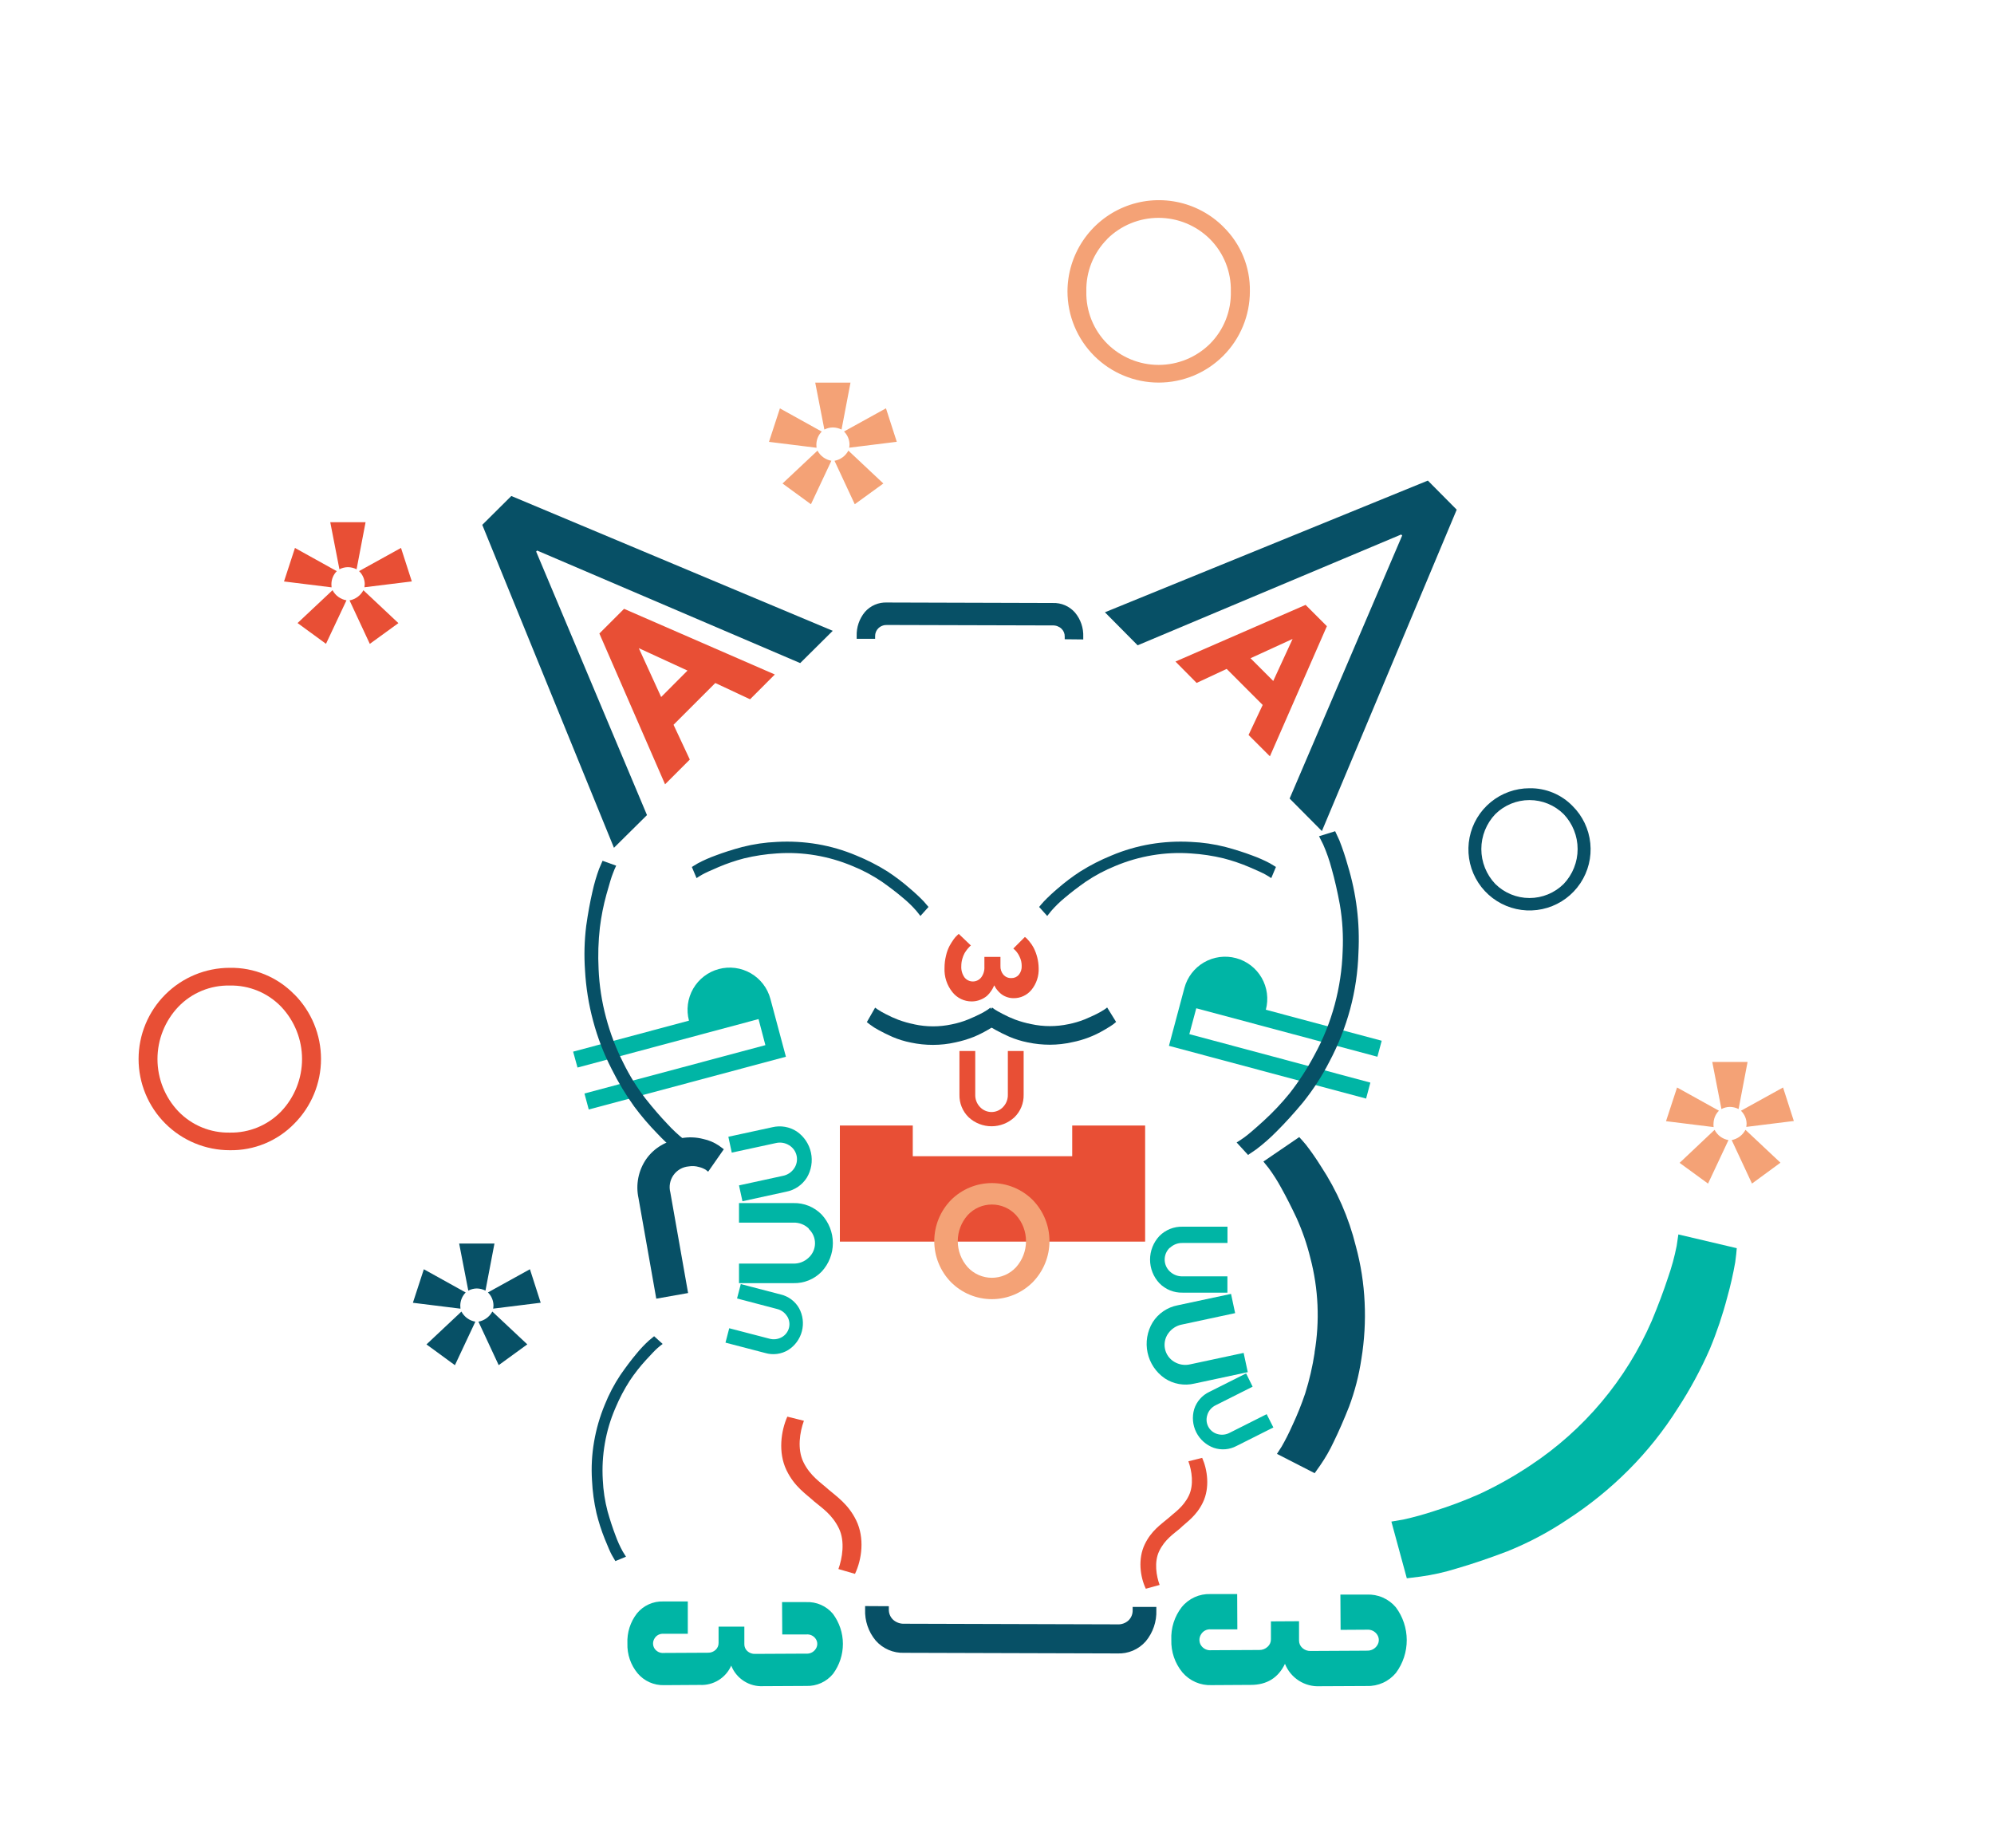 <svg width="259" height="240" viewBox="0 0 259 240" fill="none" xmlns="http://www.w3.org/2000/svg">
<path d="M38.235 129.16C40.452 131.391 41.696 134.408 41.696 137.552C41.696 140.696 40.452 143.713 38.235 145.944C37.148 147.063 35.842 147.948 34.399 148.543C32.956 149.138 31.407 149.431 29.846 149.404C26.704 149.404 23.691 148.156 21.47 145.935C19.248 143.713 18 140.7 18 137.558C18 134.417 19.248 131.404 21.47 129.182C23.691 126.96 26.704 125.712 29.846 125.712C31.407 125.685 32.956 125.979 34.399 126.574C35.842 127.169 37.148 128.054 38.235 129.173M23.174 130.764C21.428 132.598 20.454 135.033 20.454 137.565C20.454 140.097 21.428 142.532 23.174 144.366C24.037 145.259 25.075 145.965 26.223 146.438C27.371 146.911 28.604 147.142 29.846 147.116C31.087 147.141 32.321 146.91 33.469 146.437C34.617 145.964 35.655 145.258 36.518 144.366C38.261 142.53 39.233 140.096 39.233 137.565C39.233 135.034 38.261 132.599 36.518 130.764C35.656 129.87 34.618 129.164 33.469 128.691C32.321 128.218 31.088 127.987 29.846 128.014C28.604 127.987 27.37 128.217 26.222 128.69C25.074 129.163 24.036 129.869 23.174 130.764Z" fill="#E84F35"/>
<path d="M158.891 29.455C160.01 30.544 160.894 31.851 161.489 33.294C162.083 34.738 162.375 36.288 162.347 37.849C162.347 40.991 161.099 44.004 158.878 46.225C156.656 48.447 153.643 49.695 150.501 49.695C147.359 49.695 144.346 48.447 142.125 46.225C139.903 44.004 138.655 40.991 138.655 37.849C138.66 35.506 139.358 33.216 140.661 31.268C141.964 29.321 143.815 27.803 145.98 26.905C148.144 26.008 150.526 25.771 152.825 26.225C155.125 26.678 157.238 27.803 158.899 29.455M143.825 31.046C142.935 31.937 142.235 32.999 141.767 34.169C141.3 35.338 141.074 36.59 141.105 37.849C141.074 39.108 141.3 40.36 141.767 41.529C142.235 42.699 142.935 43.761 143.825 44.652C145.6 46.411 147.998 47.399 150.497 47.399C152.996 47.399 155.394 46.411 157.169 44.652C158.056 43.76 158.753 42.697 159.217 41.528C159.682 40.358 159.905 39.107 159.872 37.849C159.903 36.59 159.677 35.338 159.21 34.169C158.742 32.999 158.042 31.937 157.152 31.046C155.378 29.285 152.98 28.296 150.48 28.296C147.98 28.296 145.582 29.285 143.808 31.046" fill="#F4A276"/>
<path d="M204.261 104.694C205.565 105.989 206.379 107.696 206.564 109.525C206.749 111.353 206.295 113.189 205.277 114.719C204.26 116.249 202.744 117.379 200.986 117.916C199.229 118.453 197.339 118.363 195.641 117.662C193.942 116.961 192.539 115.693 191.672 114.073C190.804 112.453 190.525 110.583 190.883 108.78C191.241 106.978 192.213 105.355 193.633 104.19C195.054 103.024 196.835 102.387 198.672 102.388C199.712 102.371 200.744 102.566 201.705 102.963C202.666 103.359 203.536 103.949 204.261 104.694ZM194.222 105.752C193.059 106.975 192.41 108.598 192.41 110.285C192.41 111.972 193.059 113.595 194.222 114.818C195.404 115.989 197 116.646 198.664 116.646C200.327 116.646 201.924 115.989 203.106 114.818C204.269 113.595 204.917 111.972 204.917 110.285C204.917 108.598 204.269 106.975 203.106 105.752C201.924 104.581 200.327 103.924 198.664 103.924C197 103.924 195.404 104.581 194.222 105.752Z" fill="#075066"/>
<path d="M92.909 88.719L87.485 94.143L89.6 98.661L86.385 101.877L77.852 82.288L81.059 79.082L100.643 87.611L97.427 90.83M89.3 87.103L82.975 84.192L85.877 90.538L89.3 87.103Z" fill="#E84F35"/>
<path d="M164.01 91.567L159.331 86.887L155.43 88.707L152.68 85.931L169.582 78.57L172.349 81.337L164.949 98.238L162.174 95.467M165.381 88.453L167.894 82.995L162.428 85.5L165.381 88.453Z" fill="#E84F35"/>
<path d="M104.721 214.794L98.074 214.828C97.892 214.836 97.709 214.809 97.537 214.746C97.365 214.684 97.207 214.588 97.072 214.464C96.947 214.351 96.848 214.214 96.781 214.06C96.714 213.906 96.68 213.739 96.683 213.571V211.287H93.336V213.402C93.339 213.571 93.306 213.738 93.24 213.894C93.173 214.049 93.075 214.188 92.951 214.303C92.682 214.553 92.324 214.687 91.957 214.676L86.245 214.705C86.001 214.732 85.755 214.69 85.534 214.582C85.313 214.475 85.127 214.308 84.997 214.1C84.884 213.912 84.825 213.697 84.825 213.478C84.825 213.259 84.884 213.044 84.997 212.856C85.11 212.649 85.279 212.479 85.485 212.366C85.692 212.253 85.926 212.201 86.161 212.217H89.338V208.016H86.156C85.506 207.994 84.859 208.122 84.266 208.391C83.673 208.659 83.15 209.061 82.738 209.565C81.873 210.676 81.432 212.059 81.494 213.466C81.447 214.88 81.919 216.264 82.823 217.354C83.244 217.851 83.771 218.247 84.365 218.513C84.96 218.778 85.607 218.907 86.258 218.889L90.912 218.86C91.764 218.904 92.61 218.688 93.336 218.239C94.062 217.791 94.635 217.133 94.978 216.351C95.304 217.178 95.884 217.882 96.634 218.361C97.383 218.84 98.265 219.071 99.153 219.02L104.742 218.991C105.401 219.012 106.055 218.882 106.655 218.61C107.256 218.338 107.785 217.931 108.203 217.421C109.04 216.29 109.489 214.919 109.485 213.512C109.48 212.105 109.022 210.737 108.177 209.611C107.756 209.112 107.225 208.716 106.627 208.455C106.028 208.193 105.378 208.072 104.725 208.101H101.582L101.607 212.302H104.746C104.987 212.28 105.228 212.325 105.445 212.432C105.661 212.539 105.844 212.703 105.973 212.907C106.092 213.093 106.156 213.308 106.156 213.529C106.156 213.75 106.092 213.965 105.973 214.151C105.842 214.366 105.654 214.54 105.43 214.653C105.206 214.767 104.954 214.816 104.704 214.794" fill="#00B5A5"/>
<path d="M177.497 214.409L170.246 214.447C170.047 214.457 169.848 214.427 169.661 214.36C169.474 214.292 169.301 214.188 169.155 214.053C169.019 213.93 168.91 213.779 168.837 213.61C168.765 213.442 168.728 213.26 168.731 213.076V210.584L165.08 210.605V212.915C165.085 213.1 165.05 213.283 164.977 213.453C164.904 213.622 164.795 213.774 164.657 213.897C164.513 214.036 164.342 214.144 164.156 214.217C163.969 214.29 163.77 214.325 163.57 214.32L157.342 214.35C157.076 214.379 156.807 214.333 156.566 214.216C156.325 214.099 156.122 213.917 155.98 213.69C155.858 213.484 155.793 213.25 155.793 213.011C155.793 212.771 155.858 212.537 155.98 212.332C156.103 212.106 156.288 211.921 156.513 211.798C156.738 211.675 156.994 211.619 157.249 211.638H160.719L160.697 207.056H157.224C156.514 207.031 155.808 207.17 155.161 207.464C154.515 207.758 153.945 208.197 153.497 208.748C152.554 209.961 152.075 211.47 152.143 213.004C152.095 214.543 152.607 216.046 153.586 217.235C154.053 217.781 154.639 218.214 155.299 218.5C155.959 218.786 156.675 218.917 157.393 218.885L162.47 218.855C164.549 218.855 166.027 217.943 166.904 216.118C167.262 217.019 167.894 217.785 168.711 218.307C169.527 218.83 170.488 219.082 171.456 219.029L177.552 218.999C178.271 219.021 178.984 218.877 179.638 218.58C180.292 218.283 180.87 217.84 181.326 217.286C182.237 216.052 182.727 214.557 182.722 213.023C182.717 211.489 182.219 209.998 181.301 208.769C180.841 208.224 180.261 207.793 179.608 207.507C178.954 207.222 178.244 207.091 177.531 207.124H174.104L174.13 211.705L177.557 211.684C177.819 211.663 178.082 211.713 178.318 211.83C178.553 211.947 178.753 212.126 178.894 212.348C179.024 212.55 179.094 212.785 179.094 213.025C179.094 213.266 179.024 213.501 178.894 213.702C178.752 213.935 178.548 214.123 178.305 214.246C178.062 214.37 177.79 214.423 177.519 214.4" fill="#00B5A5"/>
<path d="M179.469 135.185L164.42 131.157C164.796 129.755 164.598 128.26 163.872 127.003C163.146 125.746 161.95 124.829 160.547 124.454C159.145 124.078 157.65 124.276 156.393 125.002C155.136 125.728 154.219 126.924 153.844 128.327L151.834 135.845L177.442 142.699L177.997 140.621L154.482 134.326L155.384 130.967L178.91 137.262L179.469 135.185Z" fill="#00B5A5"/>
<path d="M74.442 136.602L89.49 132.574C89.305 131.88 89.257 131.156 89.352 130.443C89.446 129.73 89.679 129.043 90.039 128.42C90.398 127.798 90.877 127.252 91.448 126.815C92.018 126.377 92.669 126.057 93.364 125.871C94.058 125.685 94.782 125.638 95.495 125.732C96.208 125.826 96.895 126.059 97.518 126.419C98.14 126.779 98.686 127.257 99.123 127.828C99.561 128.398 99.881 129.049 100.067 129.744L102.081 137.262L76.473 144.116L75.914 142.038L99.416 135.756L98.527 132.371L75.013 138.667L74.442 136.602Z" fill="#00B5A5"/>
<path d="M62.642 68.175L66.416 64.426L108.165 81.937L103.938 86.13L69.771 71.513L69.64 71.644L84.037 105.874L79.747 110.122L62.642 68.175Z" fill="#075066"/>
<path d="M185.464 62.425L189.212 66.203L171.701 107.948L167.509 103.725L182.13 69.554L181.999 69.427L147.768 83.82L143.516 79.53L185.464 62.425Z" fill="#075066"/>
<path d="M105.889 49.699H110.471L109.307 55.796C108.957 55.622 108.573 55.528 108.182 55.521C107.797 55.525 107.419 55.62 107.078 55.796L105.889 49.699ZM106.058 58.161L99.881 57.395L101.303 53.046L106.735 56.058C106.292 56.511 106.042 57.117 106.037 57.75C106.037 57.822 106.045 57.966 106.058 58.148V58.161ZM107.987 59.853L105.334 65.497L101.641 62.802L106.185 58.533C106.365 58.875 106.621 59.172 106.934 59.4C107.246 59.628 107.606 59.781 107.987 59.849V59.853ZM110.196 58.533L114.739 62.802L111.025 65.497L108.393 59.853C108.774 59.783 109.134 59.627 109.446 59.398C109.759 59.168 110.015 58.871 110.196 58.529V58.533ZM109.624 56.05L115.078 53.037L116.482 57.386L110.301 58.152C110.326 58.013 110.34 57.871 110.344 57.729C110.334 57.095 110.076 56.49 109.624 56.045V56.05Z" fill="#F4A276"/>
<path d="M42.898 67.832H47.484L46.316 73.945C45.967 73.768 45.582 73.674 45.191 73.67C44.806 73.673 44.428 73.767 44.087 73.945L42.898 67.832ZM43.067 76.293L36.89 75.528L38.312 71.174L43.744 74.191C43.299 74.642 43.049 75.249 43.046 75.883C43.046 75.955 43.054 76.103 43.067 76.281V76.293ZM45 77.986L42.343 83.625L38.65 80.93L43.194 76.661C43.375 77.004 43.631 77.301 43.944 77.529C44.258 77.757 44.619 77.91 45 77.977V77.986ZM47.205 76.67L51.748 80.939L48.034 83.634L45.402 77.986C45.783 77.915 46.143 77.759 46.455 77.53C46.767 77.3 47.023 77.004 47.205 76.661V76.67ZM46.633 74.186L52.087 71.17L53.491 75.523L47.336 76.281C47.358 76.141 47.372 75.999 47.378 75.858C47.371 75.542 47.302 75.231 47.174 74.943C47.046 74.655 46.862 74.395 46.633 74.178V74.186Z" fill="#E84F35"/>
<path d="M59.639 161.525H64.225L63.057 167.643C62.708 167.464 62.323 167.368 61.931 167.363C61.547 167.368 61.168 167.463 60.827 167.643L59.639 161.525ZM59.808 169.986L53.631 169.221L55.052 164.867L60.489 167.884C60.043 168.335 59.791 168.942 59.786 169.576C59.786 169.652 59.795 169.792 59.808 169.978V169.986ZM61.741 171.679L59.089 177.327L55.395 174.628L59.935 170.363C60.116 170.705 60.373 171.001 60.686 171.228C60.999 171.455 61.36 171.608 61.741 171.674V171.679ZM63.95 170.363L68.489 174.623L64.775 177.322L62.143 171.674C62.524 171.605 62.884 171.451 63.197 171.223C63.509 170.995 63.767 170.7 63.95 170.359V170.363ZM63.374 167.88L68.832 164.863L70.232 169.216L64.055 169.982C64.08 169.842 64.094 169.701 64.098 169.559C64.094 169.245 64.028 168.934 63.904 168.645C63.78 168.356 63.6 168.094 63.374 167.875V167.88Z" fill="#075066"/>
<path d="M222.406 137.939H226.992L225.825 144.056C225.476 143.878 225.091 143.782 224.699 143.777C224.314 143.781 223.936 143.877 223.595 144.056L222.406 137.939ZM222.58 146.4L216.399 145.634L217.833 141.256L223.269 144.272C222.824 144.723 222.572 145.33 222.567 145.964C222.554 146.066 222.563 146.206 222.58 146.392V146.4ZM224.509 148.093L221.856 153.741L218.163 151.046L222.707 146.756C222.883 147.102 223.138 147.404 223.45 147.635C223.763 147.866 224.126 148.021 224.509 148.088V148.093ZM226.717 146.756L231.261 151.024L227.564 153.736L224.928 148.088C225.307 148.015 225.665 147.857 225.975 147.626C226.284 147.395 226.538 147.098 226.717 146.756ZM226.142 144.272L231.6 141.256L233 145.609L226.823 146.375C226.848 146.235 226.862 146.094 226.865 145.952C226.852 145.324 226.593 144.727 226.142 144.289V144.272Z" fill="#F4A276"/>
<path d="M89.376 167.956L85.243 168.688L82.937 155.64C82.746 154.765 82.738 153.86 82.912 152.981C83.087 152.102 83.441 151.269 83.952 150.534C84.979 149.095 86.499 148.197 88.513 147.839C89.457 147.669 90.428 147.706 91.356 147.949C92.073 148.1 92.753 148.387 93.362 148.795L94.017 149.277L91.982 152.196C91.915 152.133 91.809 152.048 91.669 151.943C91.393 151.778 91.094 151.657 90.781 151.583C90.349 151.457 89.895 151.431 89.452 151.507C89.059 151.541 88.679 151.66 88.337 151.856C87.995 152.053 87.7 152.322 87.473 152.644C87.246 152.967 87.093 153.335 87.023 153.723C86.953 154.111 86.97 154.51 87.07 154.891" fill="#075066"/>
<path d="M102.495 148.757C102.743 148.905 102.957 149.103 103.125 149.337C103.293 149.571 103.411 149.838 103.473 150.119C103.534 150.401 103.537 150.692 103.482 150.975C103.427 151.258 103.314 151.527 103.151 151.765C102.981 152.017 102.763 152.233 102.509 152.4C102.254 152.567 101.97 152.682 101.67 152.738L95.989 153.973L96.437 156.034L102.119 154.794C102.667 154.689 103.189 154.473 103.65 154.159C104.111 153.844 104.503 153.438 104.801 152.966C105.385 151.989 105.576 150.827 105.335 149.714C105.094 148.602 104.439 147.623 103.502 146.976C103.036 146.669 102.511 146.462 101.961 146.366C101.411 146.271 100.847 146.29 100.304 146.421L94.605 147.657L95.049 149.717L100.748 148.482C101.043 148.408 101.35 148.395 101.65 148.442C101.95 148.489 102.237 148.596 102.495 148.757Z" fill="#00B5A5"/>
<path d="M151.944 162.067C151.734 162.265 151.567 162.503 151.452 162.768C151.338 163.033 151.279 163.318 151.279 163.607C151.279 163.895 151.338 164.181 151.452 164.446C151.567 164.71 151.734 164.949 151.944 165.147C152.163 165.357 152.422 165.522 152.705 165.633C152.988 165.743 153.29 165.796 153.594 165.79H159.428V167.905H153.598C153.039 167.919 152.484 167.817 151.966 167.606C151.448 167.395 150.98 167.079 150.59 166.678C149.812 165.848 149.38 164.753 149.38 163.615C149.38 162.478 149.812 161.383 150.59 160.552C150.982 160.154 151.452 159.841 151.97 159.632C152.488 159.423 153.044 159.323 153.602 159.338H159.437V161.453H153.607C153.303 161.443 153.001 161.494 152.717 161.603C152.434 161.712 152.175 161.877 151.957 162.088" fill="#00B5A5"/>
<path d="M105.042 159.622C105.301 159.859 105.507 160.148 105.648 160.47C105.789 160.791 105.862 161.138 105.862 161.489C105.862 161.841 105.789 162.188 105.648 162.509C105.507 162.831 105.301 163.12 105.042 163.357C104.776 163.613 104.462 163.813 104.118 163.946C103.773 164.079 103.406 164.142 103.037 164.131H95.989V166.67H103.063C103.741 166.687 104.415 166.564 105.043 166.309C105.671 166.053 106.24 165.671 106.714 165.185C107.656 164.177 108.181 162.848 108.181 161.468C108.181 160.088 107.656 158.76 106.714 157.752C106.239 157.267 105.67 156.886 105.042 156.631C104.414 156.376 103.74 156.254 103.063 156.271H95.989V158.809H103.063C103.431 158.799 103.798 158.862 104.142 158.996C104.485 159.13 104.799 159.331 105.064 159.588" fill="#00B5A5"/>
<path d="M151.724 173.223C151.524 173.51 151.384 173.836 151.315 174.179C151.246 174.523 151.248 174.877 151.321 175.219C151.393 175.562 151.536 175.886 151.739 176.171C151.943 176.457 152.202 176.697 152.502 176.878C152.816 177.071 153.164 177.199 153.527 177.257C153.89 177.314 154.26 177.299 154.618 177.212L161.535 175.732L162.072 178.232L155.155 179.713C154.496 179.871 153.811 179.893 153.144 179.775C152.476 179.657 151.84 179.402 151.275 179.027C150.14 178.241 149.347 177.052 149.058 175.702C148.768 174.351 149.005 172.941 149.719 171.759C150.08 171.186 150.556 170.694 151.117 170.313C151.677 169.932 152.31 169.671 152.976 169.546L159.898 168.066L160.431 170.566L153.526 172.047C153.164 172.114 152.818 172.253 152.51 172.455C152.201 172.657 151.935 172.918 151.728 173.223" fill="#00B5A5"/>
<path d="M102.237 170.964C102.38 171.187 102.475 171.437 102.516 171.699C102.558 171.96 102.545 172.228 102.479 172.484C102.412 172.74 102.294 172.98 102.131 173.189C101.968 173.398 101.764 173.57 101.531 173.697C101.287 173.832 101.018 173.918 100.741 173.949C100.464 173.98 100.183 173.956 99.915 173.879L94.719 172.529L94.233 174.399L99.411 175.749C99.905 175.892 100.423 175.931 100.933 175.864C101.443 175.797 101.933 175.625 102.373 175.359C103.256 174.803 103.894 173.932 104.158 172.922C104.421 171.912 104.289 170.839 103.79 169.923C103.536 169.477 103.192 169.089 102.781 168.783C102.37 168.476 101.899 168.258 101.4 168.142L96.221 166.792L95.735 168.662L100.922 170.024C101.193 170.089 101.449 170.206 101.675 170.369C101.9 170.533 102.092 170.739 102.237 170.976" fill="#00B5A5"/>
<path d="M156.843 183.728C156.749 183.977 156.708 184.243 156.721 184.509C156.735 184.776 156.804 185.036 156.923 185.274C157.042 185.513 157.209 185.724 157.414 185.895C157.619 186.065 157.856 186.192 158.112 186.266C158.379 186.347 158.659 186.375 158.936 186.347C159.214 186.319 159.483 186.237 159.729 186.105L164.526 183.69L165.398 185.416L160.613 187.819C160.162 188.06 159.666 188.205 159.157 188.247C158.648 188.288 158.135 188.225 157.651 188.06C156.668 187.703 155.857 186.984 155.385 186.05C154.914 185.116 154.816 184.037 155.113 183.034C155.269 182.546 155.524 182.096 155.862 181.711C156.199 181.326 156.613 181.014 157.076 180.796L161.857 178.393L162.703 180.119L157.922 182.522C157.67 182.641 157.445 182.809 157.258 183.016C157.071 183.223 156.928 183.465 156.835 183.728" fill="#00B5A5"/>
<path d="M130.287 143.794C130.095 143.999 129.863 144.163 129.605 144.274C129.348 144.386 129.07 144.444 128.789 144.444C128.509 144.444 128.231 144.386 127.973 144.274C127.716 144.163 127.484 143.999 127.292 143.794C127.087 143.581 126.927 143.329 126.821 143.053C126.715 142.777 126.665 142.482 126.674 142.187V136.518H124.622V142.191C124.609 142.734 124.707 143.275 124.912 143.778C125.116 144.282 125.422 144.738 125.811 145.119C126.62 145.874 127.685 146.294 128.791 146.294C129.898 146.294 130.963 145.874 131.772 145.119C132.16 144.738 132.466 144.282 132.671 143.778C132.876 143.275 132.974 142.734 132.961 142.191V136.518H130.909V142.191C130.917 142.486 130.866 142.78 130.759 143.055C130.652 143.33 130.492 143.582 130.287 143.794Z" fill="#E84F35"/>
<path d="M129.128 127.988C129.107 128.043 129.077 128.12 129.035 128.213C128.952 128.388 128.854 128.557 128.743 128.716C128.593 128.948 128.414 129.16 128.21 129.347C127.957 129.559 127.671 129.729 127.364 129.85C126.994 130.005 126.597 130.083 126.196 130.078C125.72 130.077 125.251 129.97 124.823 129.763C124.395 129.557 124.018 129.257 123.721 128.885C122.999 127.997 122.63 126.873 122.684 125.729C122.682 125.189 122.748 124.65 122.879 124.126C122.976 123.684 123.131 123.258 123.34 122.857C123.501 122.564 123.679 122.282 123.873 122.01C124.007 121.814 124.165 121.635 124.343 121.477L124.529 121.304L126.111 122.814C126.078 122.835 126.035 122.874 125.976 122.92C125.87 123.026 125.769 123.137 125.676 123.254C125.534 123.428 125.405 123.611 125.291 123.804C125.164 124.04 125.065 124.29 124.994 124.549C124.906 124.851 124.862 125.165 124.863 125.48C124.828 126.01 124.978 126.536 125.286 126.969C125.416 127.13 125.579 127.261 125.766 127.35C125.952 127.44 126.156 127.486 126.363 127.486C126.57 127.486 126.774 127.44 126.96 127.35C127.147 127.261 127.311 127.13 127.44 126.969C127.744 126.566 127.894 126.068 127.863 125.564V124.295H129.949V125.459C129.925 125.883 130.066 126.299 130.342 126.622C130.472 126.763 130.631 126.875 130.809 126.948C130.987 127.021 131.178 127.054 131.37 127.045C131.552 127.05 131.732 127.015 131.898 126.942C132.064 126.869 132.212 126.759 132.33 126.622C132.598 126.294 132.732 125.877 132.707 125.454C132.709 125.04 132.613 124.632 132.428 124.261C132.296 123.965 132.114 123.693 131.89 123.457L131.62 123.208L133.122 121.706L133.308 121.85C133.458 121.998 133.599 122.155 133.731 122.319C133.936 122.565 134.115 122.831 134.264 123.115C134.673 123.927 134.894 124.82 134.911 125.729C134.961 126.761 134.628 127.775 133.976 128.577C133.694 128.919 133.34 129.193 132.938 129.38C132.536 129.567 132.097 129.661 131.654 129.655C131.326 129.658 131.002 129.597 130.697 129.478C130.434 129.379 130.189 129.236 129.974 129.055C129.804 128.909 129.648 128.748 129.509 128.572C129.398 128.444 129.306 128.302 129.234 128.149" fill="#E84F35"/>
<path d="M198.795 190.332C205.75 185.735 211.221 179.218 214.546 171.573C215.392 169.537 216.097 167.658 216.661 165.938C217.134 164.597 217.508 163.224 217.782 161.83L218.002 160.345L225.588 162.13C225.558 162.553 225.495 163.175 225.389 163.945C225.119 165.487 224.772 167.015 224.348 168.523C223.751 170.806 222.997 173.045 222.089 175.224C220.92 177.895 219.532 180.465 217.939 182.907C216.106 185.815 213.956 188.511 211.529 190.945C209.119 193.358 206.462 195.511 203.601 197.367C201.135 199.024 198.502 200.416 195.745 201.522C193.375 202.422 191.188 203.162 189.183 203.743C187.645 204.224 186.07 204.575 184.474 204.792L182.731 205.008L180.726 197.642L182.27 197.38C183.633 197.079 184.98 196.707 186.306 196.267C188.306 195.644 190.268 194.905 192.182 194.055C194.479 192.985 196.689 191.74 198.795 190.332Z" fill="#00B5A5"/>
<path d="M170.745 175.69C171.44 171.598 171.254 167.405 170.199 163.391C169.76 161.605 169.158 159.863 168.401 158.187C167.725 156.749 167.069 155.463 166.43 154.316C165.943 153.414 165.393 152.547 164.784 151.723L164.103 150.876L168.757 147.699C168.973 147.928 169.264 148.258 169.624 148.685C170.316 149.578 170.961 150.506 171.558 151.465C173.657 154.648 175.196 158.166 176.11 161.868C176.758 164.255 177.141 166.707 177.252 169.178C177.369 171.635 177.227 174.096 176.829 176.523C176.514 178.641 175.977 180.72 175.226 182.725C174.557 184.417 173.89 185.943 173.224 187.303C172.732 188.355 172.154 189.364 171.494 190.319L170.762 191.356L165.863 188.847L166.476 187.895C166.976 187.022 167.431 186.124 167.839 185.204C168.484 183.837 169.049 182.432 169.531 180.999C170.078 179.259 170.489 177.48 170.762 175.677" fill="#075066"/>
<path d="M133.938 133.023C134.739 133.197 135.556 133.285 136.375 133.285C137.184 133.284 137.991 133.199 138.782 133.031C139.492 132.892 140.187 132.688 140.86 132.422C141.439 132.181 141.955 131.948 142.421 131.716C142.782 131.541 143.131 131.342 143.466 131.119L143.808 130.865L144.972 132.744C144.879 132.824 144.743 132.934 144.57 133.069C144.397 133.205 144.02 133.438 143.44 133.776C142.152 134.544 140.741 135.085 139.269 135.375C138.319 135.59 137.349 135.7 136.375 135.701C135.408 135.701 134.444 135.6 133.498 135.401C132.671 135.236 131.863 134.986 131.087 134.656C130.431 134.36 129.843 134.072 129.323 133.784C128.918 133.572 128.532 133.327 128.168 133.052L127.778 132.744L128.853 130.865L129.213 131.123C129.373 131.233 129.72 131.432 130.249 131.707C130.773 131.986 131.315 132.232 131.869 132.443C132.543 132.689 133.235 132.883 133.938 133.023Z" fill="#075066"/>
<path d="M118.771 133.057C120.369 133.401 122.022 133.401 123.619 133.057C124.329 132.917 125.025 132.712 125.697 132.443C126.272 132.206 126.792 131.969 127.254 131.741C127.617 131.565 127.967 131.364 128.303 131.14L128.641 130.886L129.809 132.765C129.712 132.849 129.581 132.955 129.386 133.09C129.023 133.347 128.648 133.584 128.261 133.801C127.682 134.137 127.081 134.434 126.462 134.69C125.693 134.993 124.899 135.23 124.089 135.4C123.138 135.614 122.166 135.722 121.191 135.722C120.224 135.724 119.26 135.623 118.314 135.422C117.486 135.259 116.678 135.009 115.903 134.677C115.247 134.385 114.659 134.093 114.143 133.81C113.738 133.597 113.352 133.35 112.988 133.074L112.594 132.765L113.669 130.886L114.033 131.144C114.366 131.358 114.711 131.555 115.065 131.732C115.591 132.007 116.132 132.252 116.685 132.464C117.359 132.712 118.05 132.907 118.754 133.048" fill="#075066"/>
<path d="M148.83 206.366C148.086 204.805 147.781 202.478 148.695 200.592C149.541 198.823 150.81 198.002 151.703 197.237C152.511 196.5 153.679 195.79 154.415 194.275C155.092 192.875 154.812 191.047 154.36 189.812L156.149 189.363C156.835 190.899 157.169 193.239 156.242 195.159C155.375 196.953 154.127 197.698 153.26 198.544C152.414 199.263 151.301 199.961 150.565 201.484C149.888 202.885 150.197 204.725 150.624 205.871L148.83 206.366Z" fill="#E84F35"/>
<path d="M111.054 204.433C111.951 202.555 112.323 199.779 111.219 197.499C110.191 195.383 108.681 194.394 107.606 193.471C106.637 192.587 105.233 191.732 104.349 189.905C103.536 188.212 103.875 186.034 104.42 184.549L102.267 184.011C101.446 185.852 101.044 188.665 102.157 190.967C103.198 193.124 104.674 194.034 105.736 195.011C106.739 195.857 108.088 196.703 108.973 198.54C109.785 200.232 109.396 202.432 108.901 203.807L111.054 204.433Z" fill="#E84F35"/>
<path d="M154.681 110.854C153.004 110.735 151.318 110.816 149.659 111.095C148.011 111.373 146.399 111.84 144.858 112.487C143.509 113.033 142.221 113.719 141.016 114.535C139.992 115.254 139.086 115.949 138.296 116.62C137.67 117.136 137.087 117.702 136.553 118.313L136.024 118.977L134.97 117.805C135.119 117.627 135.322 117.382 135.592 117.086C136.155 116.501 136.748 115.946 137.369 115.423C138.303 114.61 139.292 113.864 140.331 113.189C141.609 112.389 142.953 111.701 144.35 111.133C145.979 110.443 147.683 109.945 149.427 109.648C151.159 109.357 152.919 109.259 154.673 109.356C156.201 109.419 157.718 109.642 159.2 110.021C160.469 110.363 161.611 110.727 162.635 111.116C163.429 111.401 164.203 111.742 164.949 112.136L165.732 112.61L165.123 114.061C164.948 113.937 164.694 113.78 164.361 113.591C164.028 113.402 163.323 113.078 162.246 112.618C161.17 112.161 160.061 111.785 158.929 111.493C157.535 111.156 156.113 110.942 154.681 110.854Z" fill="#075066"/>
<path d="M79.933 182.894C79.296 184.362 78.838 185.9 78.567 187.476C78.293 189.041 78.202 190.633 78.296 192.219C78.358 193.601 78.566 194.972 78.918 196.31C79.242 197.455 79.581 198.487 79.933 199.407C80.192 200.136 80.511 200.844 80.885 201.522L81.308 202.203L79.929 202.774C79.815 202.588 79.667 202.33 79.476 201.996C79.286 201.662 78.981 200.955 78.546 199.881C78.11 198.793 77.752 197.676 77.475 196.538C77.156 195.14 76.962 193.715 76.895 192.282C76.788 190.603 76.879 188.918 77.166 187.26C77.448 185.614 77.913 184.005 78.554 182.463C79.094 181.112 79.771 179.82 80.576 178.609C81.287 177.58 81.972 176.671 82.641 175.871C83.146 175.247 83.698 174.662 84.291 174.12L84.963 173.566L86.072 174.568C85.903 174.687 85.683 174.864 85.408 175.101C85.133 175.338 84.621 175.871 83.868 176.696C83.119 177.517 82.433 178.392 81.816 179.315C81.084 180.451 80.454 181.648 79.933 182.894Z" fill="#075066"/>
<path d="M170.741 137.025C171.872 134.963 172.752 132.773 173.364 130.501C173.972 128.247 174.319 125.93 174.396 123.597C174.496 121.566 174.376 119.531 174.037 117.526C173.721 115.808 173.367 114.257 172.975 112.872C172.689 111.779 172.317 110.711 171.862 109.678L171.329 108.62L173.423 107.969C173.567 108.256 173.749 108.658 173.978 109.17C174.393 110.228 174.753 111.307 175.056 112.402C176.179 116.074 176.65 119.915 176.448 123.749C176.376 126.221 176.015 128.676 175.374 131.064C174.736 133.426 173.837 135.709 172.691 137.871C171.718 139.774 170.551 141.572 169.21 143.236C168.033 144.646 166.905 145.887 165.825 146.959C165 147.802 164.113 148.582 163.172 149.294L162.11 150.018L160.625 148.397C160.884 148.249 161.23 148.016 161.666 147.703C162.102 147.39 162.935 146.684 164.137 145.588C165.343 144.487 166.466 143.298 167.496 142.03C168.723 140.461 169.809 138.786 170.741 137.025Z" fill="#075066"/>
<path d="M77.75 125.86C77.84 127.989 78.163 130.102 78.715 132.16C79.257 134.208 80.014 136.194 80.974 138.083C81.78 139.728 82.751 141.287 83.872 142.736C84.845 143.961 85.776 145.038 86.664 145.969C87.336 146.707 88.066 147.391 88.847 148.012L89.693 148.617L88.479 150.047C88.251 149.878 87.946 149.624 87.557 149.332C86.797 148.674 86.071 147.978 85.382 147.246C84.308 146.149 83.308 144.98 82.391 143.748C81.282 142.207 80.3 140.578 79.455 138.878C78.43 136.885 77.621 134.787 77.044 132.621C76.464 130.465 76.109 128.254 75.986 126.025C75.854 124.105 75.906 122.177 76.142 120.267C76.371 118.643 76.639 117.169 76.946 115.846C77.168 114.826 77.461 113.822 77.822 112.842L78.266 111.81L80.035 112.445C79.877 112.77 79.736 113.103 79.612 113.443C79.434 113.866 79.155 114.797 78.766 116.197C78.379 117.599 78.097 119.027 77.919 120.47C77.715 122.259 77.658 124.062 77.75 125.86Z" fill="#075066"/>
<path d="M100.896 110.854C102.574 110.735 104.26 110.816 105.918 111.095C107.566 111.373 109.176 111.84 110.716 112.487C112.067 113.032 113.356 113.718 114.562 114.535C115.581 115.254 116.491 115.948 117.278 116.621C117.906 117.135 118.491 117.701 119.025 118.313L119.554 118.977L120.603 117.805C120.459 117.627 120.252 117.382 119.985 117.086C119.421 116.501 118.827 115.946 118.204 115.423C117.278 114.61 116.296 113.863 115.264 113.189C113.986 112.39 112.641 111.702 111.245 111.133C109.616 110.443 107.912 109.945 106.168 109.648C104.437 109.357 102.679 109.259 100.926 109.356C99.398 109.419 97.881 109.642 96.399 110.021C95.13 110.363 93.988 110.727 92.964 111.116C92.169 111.401 91.396 111.741 90.65 112.136L89.863 112.61L90.476 114.061C90.65 113.938 90.899 113.782 91.234 113.591C91.568 113.401 92.274 113.075 93.349 112.618C94.424 112.162 95.531 111.786 96.662 111.493C98.052 111.157 99.469 110.943 100.896 110.854Z" fill="#075066"/>
<path d="M138.296 83.033V82.69C138.302 82.499 138.267 82.308 138.194 82.131C138.121 81.954 138.012 81.794 137.873 81.662C137.72 81.519 137.54 81.408 137.344 81.336C137.148 81.263 136.939 81.23 136.73 81.239L115.222 81.18C115.015 81.171 114.808 81.203 114.614 81.276C114.42 81.349 114.242 81.46 114.092 81.603C113.955 81.736 113.847 81.896 113.774 82.073C113.701 82.25 113.665 82.44 113.669 82.631V82.974H111.274V82.631C111.232 81.487 111.614 80.368 112.345 79.487C112.702 79.08 113.145 78.759 113.643 78.546C114.141 78.334 114.681 78.236 115.222 78.261L136.747 78.324C137.291 78.303 137.832 78.404 138.331 78.619C138.83 78.835 139.275 79.159 139.633 79.568C140.368 80.449 140.75 81.573 140.703 82.72V83.058L138.296 83.033Z" fill="#075066"/>
<path d="M115.45 208.634V209.057C115.444 209.304 115.489 209.549 115.583 209.777C115.677 210.005 115.818 210.211 115.996 210.381C116.194 210.562 116.427 210.702 116.679 210.792C116.932 210.883 117.2 210.923 117.468 210.91L145.137 210.991C145.402 211.007 145.668 210.97 145.918 210.88C146.168 210.791 146.398 210.651 146.592 210.47C146.766 210.298 146.902 210.092 146.993 209.865C147.084 209.638 147.127 209.395 147.121 209.15V208.727H150.197V209.15C150.252 210.622 149.762 212.062 148.822 213.195C148.363 213.718 147.793 214.132 147.153 214.404C146.513 214.677 145.819 214.801 145.124 214.769L117.451 214.688C116.753 214.715 116.057 214.586 115.415 214.31C114.774 214.034 114.201 213.619 113.741 213.093C112.797 211.959 112.308 210.515 112.37 209.04V208.617L115.45 208.634Z" fill="#075066"/>
<path d="M118.56 150.183H139.269V146.197H148.741V161.276H109.091V146.197H118.56V150.183Z" fill="#E84F35"/>
<path d="M125.697 157.832C124.864 158.763 124.404 159.968 124.404 161.216C124.404 162.465 124.864 163.67 125.697 164.601C126.097 165.034 126.582 165.38 127.123 165.616C127.663 165.853 128.246 165.975 128.836 165.975C129.426 165.975 130.009 165.853 130.549 165.616C131.09 165.38 131.575 165.034 131.975 164.601C132.808 163.67 133.268 162.465 133.268 161.216C133.268 159.968 132.808 158.763 131.975 157.832C131.575 157.399 131.09 157.053 130.549 156.816C130.009 156.58 129.426 156.458 128.836 156.458C128.246 156.458 127.663 156.58 127.123 156.816C126.582 157.053 126.097 157.399 125.697 157.832ZM123.518 166.539C122.129 165.113 121.352 163.201 121.352 161.21C121.352 159.219 122.129 157.307 123.518 155.881C124.215 155.181 125.043 154.626 125.956 154.247C126.868 153.868 127.846 153.673 128.834 153.673C129.822 153.673 130.8 153.868 131.712 154.247C132.624 154.626 133.453 155.181 134.15 155.881C135.539 157.307 136.316 159.219 136.316 161.21C136.316 163.201 135.539 165.113 134.15 166.539C133.453 167.24 132.625 167.796 131.713 168.176C130.8 168.556 129.822 168.751 128.834 168.751C127.846 168.751 126.867 168.556 125.955 168.176C125.043 167.796 124.214 167.24 123.518 166.539Z" fill="#F4A276"/>
</svg>
